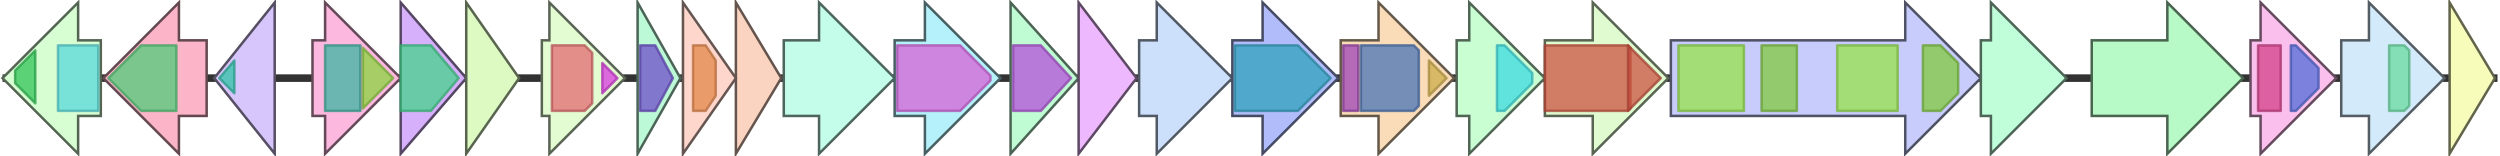 <svg version="1.1" baseProfile="full" xmlns="http://www.w3.org/2000/svg" width="992" height="62">
	<line x1="1" y1="31" x2="991" y2="31" style="stroke:rgb(50,50,50); stroke-width:3 "/>
	<g>
		<title>lpmJ</title>
		<polygon class="lpmJ" points="292,16 292,16 292,1 310,31 292,61 292,46 292,46" fill="rgb(251,212,193)" fill-opacity="1.0" stroke="rgb(100,84,77)" stroke-width="1" />
	</g>
	<g>
		<title>lpmK</title>
		<polygon class="lpmK" points="311,16 325,16 325,1 355,31 325,61 325,46 311,46" fill="rgb(196,253,234)" fill-opacity="1.0" stroke="rgb(78,101,93)" stroke-width="1" />
	</g>
	<g>
		<title>lpmL</title>
		<polygon class="lpmL" points="355,16 367,16 367,1 397,31 367,61 367,46 355,46" fill="rgb(181,241,250)" fill-opacity="1.0" stroke="rgb(72,96,100)" stroke-width="1" />
		<g>
			<title>PF00464</title>
			<polygon class="PF00464" points="356,18 381,18 393,30 393,32 381,44 356,44" stroke-linejoin="round" width="37" height="26" fill="rgb(215,97,215)" stroke="rgb(172,77,172)" stroke-width="1" opacity="0.75" />
		</g>
	</g>
	<g>
		<title>lpmM</title>
		<polygon class="lpmM" points="401,16 401,16 401,1 428,31 401,61 401,46 401,46" fill="rgb(191,252,212)" fill-opacity="1.0" stroke="rgb(76,100,84)" stroke-width="1" />
		<g>
			<title>PF02668</title>
			<polygon class="PF02668" points="402,18 413,18 425,31 413,44 402,44" stroke-linejoin="round" width="25" height="26" fill="rgb(180,79,217)" stroke="rgb(144,63,173)" stroke-width="1" opacity="0.75" />
		</g>
	</g>
	<g>
		<title>lpmN</title>
		<polygon class="lpmN" points="428,16 428,16 428,1 451,31 428,61 428,46 428,46" fill="rgb(237,184,254)" fill-opacity="1.0" stroke="rgb(94,73,101)" stroke-width="1" />
	</g>
	<g>
		<title>lpmO</title>
		<polygon class="lpmO" points="452,16 459,16 459,1 489,31 459,61 459,46 452,46" fill="rgb(204,224,252)" fill-opacity="1.0" stroke="rgb(81,89,100)" stroke-width="1" />
	</g>
	<g>
		<title>lpmP</title>
		<polygon class="lpmP" points="489,16 501,16 501,1 531,31 501,61 501,46 489,46" fill="rgb(177,189,250)" fill-opacity="1.0" stroke="rgb(70,75,100)" stroke-width="1" />
		<g>
			<title>PF00202</title>
			<polygon class="PF00202" points="490,18 515,18 528,31 515,44 490,44" stroke-linejoin="round" width="39" height="26" fill="rgb(49,163,189)" stroke="rgb(39,130,151)" stroke-width="1" opacity="0.75" />
		</g>
	</g>
	<g>
		<title>lpmQ</title>
		<polygon class="lpmQ" points="532,16 547,16 547,1 577,31 547,61 547,46 532,46" fill="rgb(250,220,184)" fill-opacity="1.0" stroke="rgb(100,88,73)" stroke-width="1" />
		<g>
			<title>PF02885</title>
			<rect class="PF02885" x="533" y="18" stroke-linejoin="round" width="6" height="26" fill="rgb(156,69,183)" stroke="rgb(124,55,146)" stroke-width="1" opacity="0.75" />
		</g>
		<g>
			<title>PF00591</title>
			<polygon class="PF00591" points="540,18 561,18 563,20 563,42 561,44 540,44" stroke-linejoin="round" width="23" height="26" fill="rgb(73,116,182)" stroke="rgb(58,92,145)" stroke-width="1" opacity="0.75" />
		</g>
		<g>
			<title>PF07831</title>
			<polygon class="PF07831" points="567,24 574,31 574,31 567,38" stroke-linejoin="round" width="7" height="26" fill="rgb(204,173,76)" stroke="rgb(163,138,60)" stroke-width="1" opacity="0.75" />
		</g>
	</g>
	<g>
		<title>lpmR</title>
		<polygon class="lpmR" points="578,16 583,16 583,1 613,31 583,61 583,46 578,46" fill="rgb(201,254,211)" fill-opacity="1.0" stroke="rgb(80,101,84)" stroke-width="1" />
		<g>
			<title>PF00501</title>
			<polygon class="PF00501" points="594,18 597,18 608,29 608,33 597,44 594,44" stroke-linejoin="round" width="14" height="26" fill="rgb(60,217,223)" stroke="rgb(48,173,178)" stroke-width="1" opacity="0.75" />
		</g>
	</g>
	<g>
		<title>lpmS</title>
		<polygon class="lpmS" points="613,16 632,16 632,1 662,31 632,61 632,46 613,46" fill="rgb(223,251,207)" fill-opacity="1.0" stroke="rgb(89,100,82)" stroke-width="1" />
		<g>
			<title>PF00135</title>
			<polygon class="PF00135" points="613,18 646,18 647,19 647,43 646,44 613,44" stroke-linejoin="round" width="34" height="26" fill="rgb(204,82,64)" stroke="rgb(163,65,51)" stroke-width="1" opacity="0.75" />
		</g>
		<g>
			<title>PF00135</title>
			<polygon class="PF00135" points="646,18 646,18 659,31 646,44 646,44" stroke-linejoin="round" width="14" height="26" fill="rgb(204,82,64)" stroke="rgb(163,65,51)" stroke-width="1" opacity="0.75" />
		</g>
	</g>
	<g>
		<title>lpmA</title>
		<polygon class="lpmA" points="40,16 31,16 31,1 1,31 31,61 31,46 40,46" fill="rgb(215,254,211)" fill-opacity="1.0" stroke="rgb(85,101,84)" stroke-width="1" />
		<g>
			<title>PF08540</title>
			<polygon class="PF08540" points="6,28 14,20 14,41 6,33" stroke-linejoin="round" width="8" height="26" fill="rgb(49,194,86)" stroke="rgb(39,155,68)" stroke-width="1" opacity="0.75" />
		</g>
		<g>
			<title>PF01154</title>
			<rect class="PF01154" x="23" y="18" stroke-linejoin="round" width="16" height="26" fill="rgb(88,216,218)" stroke="rgb(70,172,174)" stroke-width="1" opacity="0.75" />
		</g>
	</g>
	<g>
		<title>lpmT</title>
		<polygon class="lpmT" points="663,16 756,16 756,1 786,31 756,61 756,46 663,46" fill="rgb(199,204,252)" fill-opacity="1.0" stroke="rgb(79,81,100)" stroke-width="1" />
		<g>
			<title>PF00664</title>
			<rect class="PF00664" x="666" y="18" stroke-linejoin="round" width="26" height="26" fill="rgb(149,226,73)" stroke="rgb(119,180,58)" stroke-width="1" opacity="0.75" />
		</g>
		<g>
			<title>PF00005</title>
			<rect class="PF00005" x="699" y="18" stroke-linejoin="round" width="14" height="26" fill="rgb(129,201,63)" stroke="rgb(103,160,50)" stroke-width="1" opacity="0.75" />
		</g>
		<g>
			<title>PF00664</title>
			<rect class="PF00664" x="729" y="18" stroke-linejoin="round" width="24" height="26" fill="rgb(149,226,73)" stroke="rgb(119,180,58)" stroke-width="1" opacity="0.75" />
		</g>
		<g>
			<title>PF00005</title>
			<polygon class="PF00005" points="763,18 770,18 777,25 777,37 770,44 763,44" stroke-linejoin="round" width="14" height="26" fill="rgb(129,201,63)" stroke="rgb(103,160,50)" stroke-width="1" opacity="0.75" />
		</g>
	</g>
	<g>
		<title>lpmU</title>
		<polygon class="lpmU" points="786,16 790,16 790,1 820,31 790,61 790,46 786,46" fill="rgb(192,254,218)" fill-opacity="1.0" stroke="rgb(76,101,87)" stroke-width="1" />
	</g>
	<g>
		<title>lpmV</title>
		<polygon class="lpmV" points="830,16 860,16 860,1 890,31 860,61 860,46 830,46" fill="rgb(184,250,199)" fill-opacity="1.0" stroke="rgb(73,100,79)" stroke-width="1" />
	</g>
	<g>
		<title>lpmW</title>
		<polygon class="lpmW" points="893,16 897,16 897,1 927,31 897,61 897,46 893,46" fill="rgb(251,191,237)" fill-opacity="1.0" stroke="rgb(100,76,94)" stroke-width="1" />
		<g>
			<title>PF08240</title>
			<rect class="PF08240" x="896" y="18" stroke-linejoin="round" width="9" height="26" fill="rgb(211,65,138)" stroke="rgb(168,51,110)" stroke-width="1" opacity="0.75" />
		</g>
		<g>
			<title>PF00107</title>
			<polygon class="PF00107" points="909,18 911,18 920,27 920,35 911,44 909,44" stroke-linejoin="round" width="11" height="26" fill="rgb(81,108,215)" stroke="rgb(64,86,172)" stroke-width="1" opacity="0.75" />
		</g>
	</g>
	<g>
		<title>lpmX</title>
		<polygon class="lpmX" points="929,16 940,16 940,1 970,31 940,61 940,46 929,46" fill="rgb(210,234,250)" fill-opacity="1.0" stroke="rgb(84,93,100)" stroke-width="1" />
		<g>
			<title>PF08241</title>
			<polygon class="PF08241" points="948,18 954,18 956,20 956,42 954,44 948,44" stroke-linejoin="round" width="8" height="26" fill="rgb(106,219,159)" stroke="rgb(84,175,127)" stroke-width="1" opacity="0.75" />
		</g>
	</g>
	<g>
		<title>lpmY</title>
		<polygon class="lpmY" points="972,16 972,16 972,1 990,31 972,61 972,46 972,46" fill="rgb(247,252,186)" fill-opacity="1.0" stroke="rgb(98,100,74)" stroke-width="1" />
	</g>
	<g>
		<title>lpmB</title>
		<polygon class="lpmB" points="82,16 71,16 71,1 41,31 71,61 71,46 82,46" fill="rgb(252,180,200)" fill-opacity="1.0" stroke="rgb(100,72,80)" stroke-width="1" />
		<g>
			<title>PF14269</title>
			<polygon class="PF14269" points="43,31 56,18 70,18 70,44 56,44" stroke-linejoin="round" width="28" height="26" fill="rgb(81,204,122)" stroke="rgb(64,163,97)" stroke-width="1" opacity="0.75" />
		</g>
	</g>
	<g>
		<title>lpmC</title>
		<polygon class="lpmC" points="109,16 109,16 109,1 85,31 109,61 109,46 109,46" fill="rgb(215,198,252)" fill-opacity="1.0" stroke="rgb(86,79,100)" stroke-width="1" />
		<g>
			<title>PF13427</title>
			<polygon class="PF13427" points="87,31 93,24 93,37" stroke-linejoin="round" width="8" height="26" fill="rgb(49,193,165)" stroke="rgb(39,154,132)" stroke-width="1" opacity="0.75" />
		</g>
	</g>
	<g>
		<title>lpmD</title>
		<polygon class="lpmD" points="124,16 129,16 129,1 159,31 129,61 129,46 124,46" fill="rgb(252,184,222)" fill-opacity="1.0" stroke="rgb(100,73,88)" stroke-width="1" />
		<g>
			<title>PF00195</title>
			<rect class="PF00195" x="129" y="18" stroke-linejoin="round" width="14" height="26" fill="rgb(60,181,161)" stroke="rgb(47,144,128)" stroke-width="1" opacity="0.75" />
		</g>
		<g>
			<title>PF02797</title>
			<polygon class="PF02797" points="144,19 156,31 144,43" stroke-linejoin="round" width="13" height="26" fill="rgb(139,212,63)" stroke="rgb(111,169,50)" stroke-width="1" opacity="0.75" />
		</g>
	</g>
	<g>
		<title>lpmE</title>
		<polygon class="lpmE" points="159,16 159,16 159,1 185,31 159,61 159,46 159,46" fill="rgb(214,176,251)" fill-opacity="1.0" stroke="rgb(85,70,100)" stroke-width="1" />
		<g>
			<title>PF00459</title>
			<polygon class="PF00459" points="159,18 171,18 182,31 171,44 159,44" stroke-linejoin="round" width="24" height="26" fill="rgb(67,210,137)" stroke="rgb(53,168,109)" stroke-width="1" opacity="0.75" />
		</g>
	</g>
	<g>
		<title>lpmF</title>
		<polygon class="lpmF" points="185,16 185,16 185,1 206,31 185,61 185,46 185,46" fill="rgb(221,250,195)" fill-opacity="1.0" stroke="rgb(88,100,78)" stroke-width="1" />
	</g>
	<g>
		<title>lpmG</title>
		<polygon class="lpmG" points="215,16 218,16 218,1 248,31 218,61 218,46 215,46" fill="rgb(227,252,210)" fill-opacity="1.0" stroke="rgb(90,100,84)" stroke-width="1" />
		<g>
			<title>PF14525</title>
			<polygon class="PF14525" points="219,18 232,18 235,21 235,41 232,44 219,44" stroke-linejoin="round" width="16" height="26" fill="rgb(226,106,111)" stroke="rgb(180,84,88)" stroke-width="1" opacity="0.75" />
		</g>
		<g>
			<title>PF12833</title>
			<polygon class="PF12833" points="239,25 245,31 239,37" stroke-linejoin="round" width="8" height="26" fill="rgb(216,58,224)" stroke="rgb(172,46,179)" stroke-width="1" opacity="0.75" />
		</g>
	</g>
	<g>
		<title>lpmH</title>
		<polygon class="lpmH" points="253,16 253,16 253,1 270,31 253,61 253,46 253,46" fill="rgb(188,250,215)" fill-opacity="1.0" stroke="rgb(75,100,86)" stroke-width="1" />
		<g>
			<title>PF05118</title>
			<polygon class="PF05118" points="254,18 260,18 267,31 260,44 254,44" stroke-linejoin="round" width="15" height="26" fill="rgb(110,77,203)" stroke="rgb(88,61,162)" stroke-width="1" opacity="0.75" />
		</g>
	</g>
	<g>
		<title>lpmI</title>
		<polygon class="lpmI" points="271,16 271,16 271,1 292,31 271,61 271,46 271,46" fill="rgb(254,214,204)" fill-opacity="1.0" stroke="rgb(101,85,81)" stroke-width="1" />
		<g>
			<title>PF13649</title>
			<polygon class="PF13649" points="275,18 280,18 284,24 284,38 280,44 275,44" stroke-linejoin="round" width="9" height="26" fill="rgb(227,135,74)" stroke="rgb(181,108,59)" stroke-width="1" opacity="0.75" />
		</g>
	</g>
</svg>
